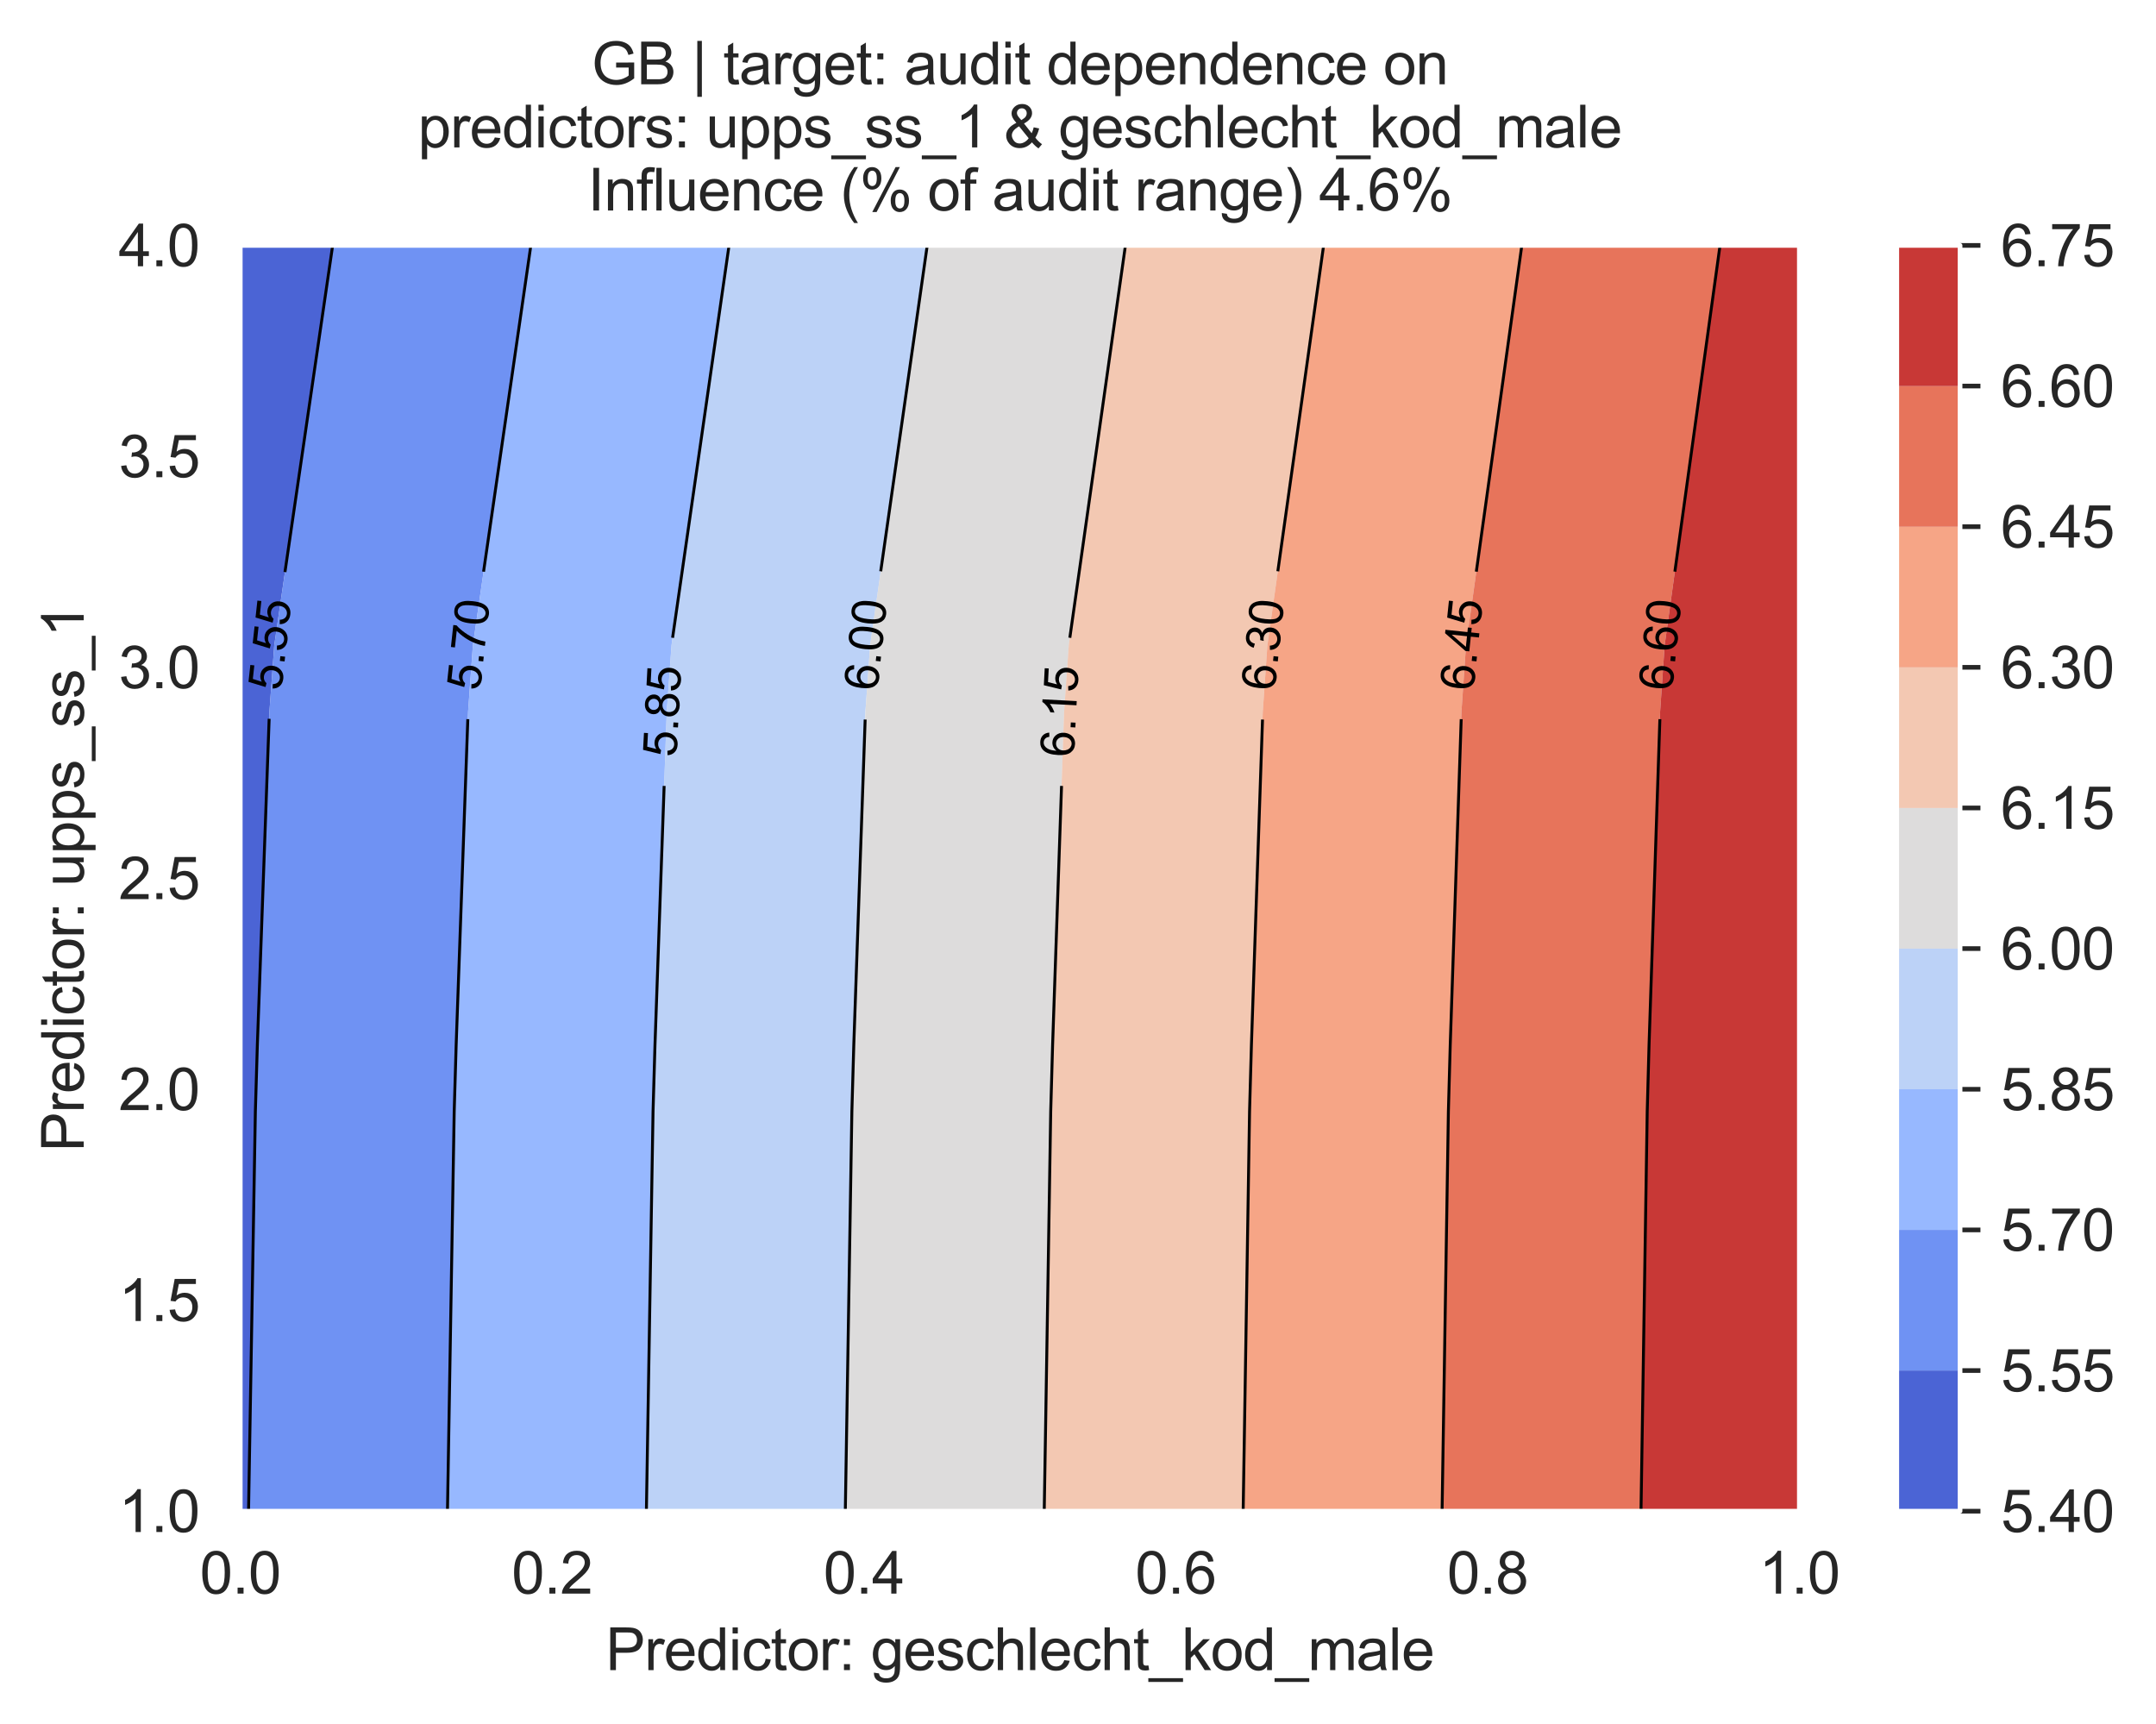 <?xml version="1.0" encoding="utf-8" standalone="no"?>
<!DOCTYPE svg PUBLIC "-//W3C//DTD SVG 1.1//EN"
  "http://www.w3.org/Graphics/SVG/1.1/DTD/svg11.dtd">
<svg xmlns:xlink="http://www.w3.org/1999/xlink" width="370.388pt" height="296.208pt" viewBox="0 0 370.388 296.208" xmlns="http://www.w3.org/2000/svg" version="1.1">
 <defs>
  <style type="text/css">*{stroke-linejoin: round; stroke-linecap: butt}</style>
 </defs>
 <g id="figure_1">
  <g id="patch_1">
   <path d="M 0 296.208 
L 370.388 296.208 
L 370.388 0 
L 0 0 
z
" style="fill: #ffffff"/>
  </g>
  <g id="axes_1">
   <g id="patch_2">
    <path d="M 41.275 259.6 
L 309.115 259.6 
L 309.115 42.16 
L 41.275 42.16 
z
" style="fill: #eaeaf2"/>
   </g>
   <g id="matplotlib.axis_1">
    <g id="xtick_1">
     <g id="line2d_1">
      <path d="M 41.275 259.6 
L 41.275 42.16 
" clip-path="url(#p96cd71c9ab)" style="fill: none; stroke: #ffffff; stroke-width: 0.8; stroke-linecap: round"/>
     </g>
     <g id="text_1">
      <!-- 0.0 -->
      <g style="fill: #262626" transform="translate(34.325 273.758)scale(0.1 -0.1)">
       <defs>
        <path id="ArialMT-30" d="M 266 2259 
Q 266 3072 433 3567 
Q 600 4063 929 4331 
Q 1259 4600 1759 4600 
Q 2128 4600 2406 4451 
Q 2684 4303 2865 4023 
Q 3047 3744 3150 3342 
Q 3253 2941 3253 2259 
Q 3253 1453 3087 958 
Q 2922 463 2592 192 
Q 2263 -78 1759 -78 
Q 1097 -78 719 397 
Q 266 969 266 2259 
z
M 844 2259 
Q 844 1131 1108 757 
Q 1372 384 1759 384 
Q 2147 384 2411 759 
Q 2675 1134 2675 2259 
Q 2675 3391 2411 3762 
Q 2147 4134 1753 4134 
Q 1366 4134 1134 3806 
Q 844 3388 844 2259 
z
" transform="scale(0.016)"/>
        <path id="ArialMT-2e" d="M 581 0 
L 581 641 
L 1222 641 
L 1222 0 
L 581 0 
z
" transform="scale(0.016)"/>
       </defs>
       <use xlink:href="#ArialMT-30"/>
       <use xlink:href="#ArialMT-2e" x="55.615"/>
       <use xlink:href="#ArialMT-30" x="83.398"/>
      </g>
     </g>
    </g>
    <g id="xtick_2">
     <g id="line2d_2">
      <path d="M 94.843 259.6 
L 94.843 42.16 
" clip-path="url(#p96cd71c9ab)" style="fill: none; stroke: #ffffff; stroke-width: 0.8; stroke-linecap: round"/>
     </g>
     <g id="text_2">
      <!-- 0.2 -->
      <g style="fill: #262626" transform="translate(87.893 273.758)scale(0.1 -0.1)">
       <defs>
        <path id="ArialMT-32" d="M 3222 541 
L 3222 0 
L 194 0 
Q 188 203 259 391 
Q 375 700 629 1000 
Q 884 1300 1366 1694 
Q 2113 2306 2375 2664 
Q 2638 3022 2638 3341 
Q 2638 3675 2398 3904 
Q 2159 4134 1775 4134 
Q 1369 4134 1125 3890 
Q 881 3647 878 3216 
L 300 3275 
Q 359 3922 746 4261 
Q 1134 4600 1788 4600 
Q 2447 4600 2831 4234 
Q 3216 3869 3216 3328 
Q 3216 3053 3103 2787 
Q 2991 2522 2730 2228 
Q 2469 1934 1863 1422 
Q 1356 997 1212 845 
Q 1069 694 975 541 
L 3222 541 
z
" transform="scale(0.016)"/>
       </defs>
       <use xlink:href="#ArialMT-30"/>
       <use xlink:href="#ArialMT-2e" x="55.615"/>
       <use xlink:href="#ArialMT-32" x="83.398"/>
      </g>
     </g>
    </g>
    <g id="xtick_3">
     <g id="line2d_3">
      <path d="M 148.411 259.6 
L 148.411 42.16 
" clip-path="url(#p96cd71c9ab)" style="fill: none; stroke: #ffffff; stroke-width: 0.8; stroke-linecap: round"/>
     </g>
     <g id="text_3">
      <!-- 0.4 -->
      <g style="fill: #262626" transform="translate(141.461 273.758)scale(0.1 -0.1)">
       <defs>
        <path id="ArialMT-34" d="M 2069 0 
L 2069 1097 
L 81 1097 
L 81 1613 
L 2172 4581 
L 2631 4581 
L 2631 1613 
L 3250 1613 
L 3250 1097 
L 2631 1097 
L 2631 0 
L 2069 0 
z
M 2069 1613 
L 2069 3678 
L 634 1613 
L 2069 1613 
z
" transform="scale(0.016)"/>
       </defs>
       <use xlink:href="#ArialMT-30"/>
       <use xlink:href="#ArialMT-2e" x="55.615"/>
       <use xlink:href="#ArialMT-34" x="83.398"/>
      </g>
     </g>
    </g>
    <g id="xtick_4">
     <g id="line2d_4">
      <path d="M 201.979 259.6 
L 201.979 42.16 
" clip-path="url(#p96cd71c9ab)" style="fill: none; stroke: #ffffff; stroke-width: 0.8; stroke-linecap: round"/>
     </g>
     <g id="text_4">
      <!-- 0.6 -->
      <g style="fill: #262626" transform="translate(195.029 273.758)scale(0.1 -0.1)">
       <defs>
        <path id="ArialMT-36" d="M 3184 3459 
L 2625 3416 
Q 2550 3747 2413 3897 
Q 2184 4138 1850 4138 
Q 1581 4138 1378 3988 
Q 1113 3794 959 3422 
Q 806 3050 800 2363 
Q 1003 2672 1297 2822 
Q 1591 2972 1913 2972 
Q 2475 2972 2870 2558 
Q 3266 2144 3266 1488 
Q 3266 1056 3080 686 
Q 2894 316 2569 119 
Q 2244 -78 1831 -78 
Q 1128 -78 684 439 
Q 241 956 241 2144 
Q 241 3472 731 4075 
Q 1159 4600 1884 4600 
Q 2425 4600 2770 4297 
Q 3116 3994 3184 3459 
z
M 888 1484 
Q 888 1194 1011 928 
Q 1134 663 1356 523 
Q 1578 384 1822 384 
Q 2178 384 2434 671 
Q 2691 959 2691 1453 
Q 2691 1928 2437 2201 
Q 2184 2475 1800 2475 
Q 1419 2475 1153 2201 
Q 888 1928 888 1484 
z
" transform="scale(0.016)"/>
       </defs>
       <use xlink:href="#ArialMT-30"/>
       <use xlink:href="#ArialMT-2e" x="55.615"/>
       <use xlink:href="#ArialMT-36" x="83.398"/>
      </g>
     </g>
    </g>
    <g id="xtick_5">
     <g id="line2d_5">
      <path d="M 255.547 259.6 
L 255.547 42.16 
" clip-path="url(#p96cd71c9ab)" style="fill: none; stroke: #ffffff; stroke-width: 0.8; stroke-linecap: round"/>
     </g>
     <g id="text_5">
      <!-- 0.8 -->
      <g style="fill: #262626" transform="translate(248.597 273.758)scale(0.1 -0.1)">
       <defs>
        <path id="ArialMT-38" d="M 1131 2484 
Q 781 2613 612 2850 
Q 444 3088 444 3419 
Q 444 3919 803 4259 
Q 1163 4600 1759 4600 
Q 2359 4600 2725 4251 
Q 3091 3903 3091 3403 
Q 3091 3084 2923 2848 
Q 2756 2613 2416 2484 
Q 2838 2347 3058 2040 
Q 3278 1734 3278 1309 
Q 3278 722 2862 322 
Q 2447 -78 1769 -78 
Q 1091 -78 675 323 
Q 259 725 259 1325 
Q 259 1772 486 2073 
Q 713 2375 1131 2484 
z
M 1019 3438 
Q 1019 3113 1228 2906 
Q 1438 2700 1772 2700 
Q 2097 2700 2305 2904 
Q 2513 3109 2513 3406 
Q 2513 3716 2298 3927 
Q 2084 4138 1766 4138 
Q 1444 4138 1231 3931 
Q 1019 3725 1019 3438 
z
M 838 1322 
Q 838 1081 952 856 
Q 1066 631 1291 507 
Q 1516 384 1775 384 
Q 2178 384 2440 643 
Q 2703 903 2703 1303 
Q 2703 1709 2433 1975 
Q 2163 2241 1756 2241 
Q 1359 2241 1098 1978 
Q 838 1716 838 1322 
z
" transform="scale(0.016)"/>
       </defs>
       <use xlink:href="#ArialMT-30"/>
       <use xlink:href="#ArialMT-2e" x="55.615"/>
       <use xlink:href="#ArialMT-38" x="83.398"/>
      </g>
     </g>
    </g>
    <g id="xtick_6">
     <g id="line2d_6">
      <path d="M 309.115 259.6 
L 309.115 42.16 
" clip-path="url(#p96cd71c9ab)" style="fill: none; stroke: #ffffff; stroke-width: 0.8; stroke-linecap: round"/>
     </g>
     <g id="text_6">
      <!-- 1.0 -->
      <g style="fill: #262626" transform="translate(302.165 273.758)scale(0.1 -0.1)">
       <defs>
        <path id="ArialMT-31" d="M 2384 0 
L 1822 0 
L 1822 3584 
Q 1619 3391 1289 3197 
Q 959 3003 697 2906 
L 697 3450 
Q 1169 3672 1522 3987 
Q 1875 4303 2022 4600 
L 2384 4600 
L 2384 0 
z
" transform="scale(0.016)"/>
       </defs>
       <use xlink:href="#ArialMT-31"/>
       <use xlink:href="#ArialMT-2e" x="55.615"/>
       <use xlink:href="#ArialMT-30" x="83.398"/>
      </g>
     </g>
    </g>
    <g id="text_7">
     <!-- Predictor: geschlecht_kod_male -->
     <g style="fill: #262626" transform="translate(104.05 286.903)scale(0.1 -0.1)">
      <defs>
       <path id="ArialMT-50" d="M 494 0 
L 494 4581 
L 2222 4581 
Q 2678 4581 2919 4538 
Q 3256 4481 3484 4323 
Q 3713 4166 3852 3881 
Q 3991 3597 3991 3256 
Q 3991 2672 3619 2267 
Q 3247 1863 2275 1863 
L 1100 1863 
L 1100 0 
L 494 0 
z
M 1100 2403 
L 2284 2403 
Q 2872 2403 3119 2622 
Q 3366 2841 3366 3238 
Q 3366 3525 3220 3729 
Q 3075 3934 2838 4000 
Q 2684 4041 2272 4041 
L 1100 4041 
L 1100 2403 
z
" transform="scale(0.016)"/>
       <path id="ArialMT-72" d="M 416 0 
L 416 3319 
L 922 3319 
L 922 2816 
Q 1116 3169 1280 3281 
Q 1444 3394 1641 3394 
Q 1925 3394 2219 3213 
L 2025 2691 
Q 1819 2813 1613 2813 
Q 1428 2813 1281 2702 
Q 1134 2591 1072 2394 
Q 978 2094 978 1738 
L 978 0 
L 416 0 
z
" transform="scale(0.016)"/>
       <path id="ArialMT-65" d="M 2694 1069 
L 3275 997 
Q 3138 488 2766 206 
Q 2394 -75 1816 -75 
Q 1088 -75 661 373 
Q 234 822 234 1631 
Q 234 2469 665 2931 
Q 1097 3394 1784 3394 
Q 2450 3394 2872 2941 
Q 3294 2488 3294 1666 
Q 3294 1616 3291 1516 
L 816 1516 
Q 847 969 1125 678 
Q 1403 388 1819 388 
Q 2128 388 2347 550 
Q 2566 713 2694 1069 
z
M 847 1978 
L 2700 1978 
Q 2663 2397 2488 2606 
Q 2219 2931 1791 2931 
Q 1403 2931 1139 2672 
Q 875 2413 847 1978 
z
" transform="scale(0.016)"/>
       <path id="ArialMT-64" d="M 2575 0 
L 2575 419 
Q 2259 -75 1647 -75 
Q 1250 -75 917 144 
Q 584 363 401 755 
Q 219 1147 219 1656 
Q 219 2153 384 2558 
Q 550 2963 881 3178 
Q 1213 3394 1622 3394 
Q 1922 3394 2156 3267 
Q 2391 3141 2538 2938 
L 2538 4581 
L 3097 4581 
L 3097 0 
L 2575 0 
z
M 797 1656 
Q 797 1019 1065 703 
Q 1334 388 1700 388 
Q 2069 388 2326 689 
Q 2584 991 2584 1609 
Q 2584 2291 2321 2609 
Q 2059 2928 1675 2928 
Q 1300 2928 1048 2622 
Q 797 2316 797 1656 
z
" transform="scale(0.016)"/>
       <path id="ArialMT-69" d="M 425 3934 
L 425 4581 
L 988 4581 
L 988 3934 
L 425 3934 
z
M 425 0 
L 425 3319 
L 988 3319 
L 988 0 
L 425 0 
z
" transform="scale(0.016)"/>
       <path id="ArialMT-63" d="M 2588 1216 
L 3141 1144 
Q 3050 572 2676 248 
Q 2303 -75 1759 -75 
Q 1078 -75 664 370 
Q 250 816 250 1647 
Q 250 2184 428 2587 
Q 606 2991 970 3192 
Q 1334 3394 1763 3394 
Q 2303 3394 2647 3120 
Q 2991 2847 3088 2344 
L 2541 2259 
Q 2463 2594 2264 2762 
Q 2066 2931 1784 2931 
Q 1359 2931 1093 2626 
Q 828 2322 828 1663 
Q 828 994 1084 691 
Q 1341 388 1753 388 
Q 2084 388 2306 591 
Q 2528 794 2588 1216 
z
" transform="scale(0.016)"/>
       <path id="ArialMT-74" d="M 1650 503 
L 1731 6 
Q 1494 -44 1306 -44 
Q 1000 -44 831 53 
Q 663 150 594 308 
Q 525 466 525 972 
L 525 2881 
L 113 2881 
L 113 3319 
L 525 3319 
L 525 4141 
L 1084 4478 
L 1084 3319 
L 1650 3319 
L 1650 2881 
L 1084 2881 
L 1084 941 
Q 1084 700 1114 631 
Q 1144 563 1211 522 
Q 1278 481 1403 481 
Q 1497 481 1650 503 
z
" transform="scale(0.016)"/>
       <path id="ArialMT-6f" d="M 213 1659 
Q 213 2581 725 3025 
Q 1153 3394 1769 3394 
Q 2453 3394 2887 2945 
Q 3322 2497 3322 1706 
Q 3322 1066 3130 698 
Q 2938 331 2570 128 
Q 2203 -75 1769 -75 
Q 1072 -75 642 372 
Q 213 819 213 1659 
z
M 791 1659 
Q 791 1022 1069 705 
Q 1347 388 1769 388 
Q 2188 388 2466 706 
Q 2744 1025 2744 1678 
Q 2744 2294 2464 2611 
Q 2184 2928 1769 2928 
Q 1347 2928 1069 2612 
Q 791 2297 791 1659 
z
" transform="scale(0.016)"/>
       <path id="ArialMT-3a" d="M 578 2678 
L 578 3319 
L 1219 3319 
L 1219 2678 
L 578 2678 
z
M 578 0 
L 578 641 
L 1219 641 
L 1219 0 
L 578 0 
z
" transform="scale(0.016)"/>
       <path id="ArialMT-20" transform="scale(0.016)"/>
       <path id="ArialMT-67" d="M 319 -275 
L 866 -356 
Q 900 -609 1056 -725 
Q 1266 -881 1628 -881 
Q 2019 -881 2231 -725 
Q 2444 -569 2519 -288 
Q 2563 -116 2559 434 
Q 2191 0 1641 0 
Q 956 0 581 494 
Q 206 988 206 1678 
Q 206 2153 378 2554 
Q 550 2956 876 3175 
Q 1203 3394 1644 3394 
Q 2231 3394 2613 2919 
L 2613 3319 
L 3131 3319 
L 3131 450 
Q 3131 -325 2973 -648 
Q 2816 -972 2473 -1159 
Q 2131 -1347 1631 -1347 
Q 1038 -1347 672 -1080 
Q 306 -813 319 -275 
z
M 784 1719 
Q 784 1066 1043 766 
Q 1303 466 1694 466 
Q 2081 466 2343 764 
Q 2606 1063 2606 1700 
Q 2606 2309 2336 2618 
Q 2066 2928 1684 2928 
Q 1309 2928 1046 2623 
Q 784 2319 784 1719 
z
" transform="scale(0.016)"/>
       <path id="ArialMT-73" d="M 197 991 
L 753 1078 
Q 800 744 1014 566 
Q 1228 388 1613 388 
Q 2000 388 2187 545 
Q 2375 703 2375 916 
Q 2375 1106 2209 1216 
Q 2094 1291 1634 1406 
Q 1016 1563 777 1677 
Q 538 1791 414 1992 
Q 291 2194 291 2438 
Q 291 2659 392 2848 
Q 494 3038 669 3163 
Q 800 3259 1026 3326 
Q 1253 3394 1513 3394 
Q 1903 3394 2198 3281 
Q 2494 3169 2634 2976 
Q 2775 2784 2828 2463 
L 2278 2388 
Q 2241 2644 2061 2787 
Q 1881 2931 1553 2931 
Q 1166 2931 1000 2803 
Q 834 2675 834 2503 
Q 834 2394 903 2306 
Q 972 2216 1119 2156 
Q 1203 2125 1616 2013 
Q 2213 1853 2448 1751 
Q 2684 1650 2818 1456 
Q 2953 1263 2953 975 
Q 2953 694 2789 445 
Q 2625 197 2315 61 
Q 2006 -75 1616 -75 
Q 969 -75 630 194 
Q 291 463 197 991 
z
" transform="scale(0.016)"/>
       <path id="ArialMT-68" d="M 422 0 
L 422 4581 
L 984 4581 
L 984 2938 
Q 1378 3394 1978 3394 
Q 2347 3394 2619 3248 
Q 2891 3103 3008 2847 
Q 3125 2591 3125 2103 
L 3125 0 
L 2563 0 
L 2563 2103 
Q 2563 2525 2380 2717 
Q 2197 2909 1863 2909 
Q 1613 2909 1392 2779 
Q 1172 2650 1078 2428 
Q 984 2206 984 1816 
L 984 0 
L 422 0 
z
" transform="scale(0.016)"/>
       <path id="ArialMT-6c" d="M 409 0 
L 409 4581 
L 972 4581 
L 972 0 
L 409 0 
z
" transform="scale(0.016)"/>
       <path id="ArialMT-5f" d="M -97 -1272 
L -97 -866 
L 3631 -866 
L 3631 -1272 
L -97 -1272 
z
" transform="scale(0.016)"/>
       <path id="ArialMT-6b" d="M 425 0 
L 425 4581 
L 988 4581 
L 988 1969 
L 2319 3319 
L 3047 3319 
L 1778 2088 
L 3175 0 
L 2481 0 
L 1384 1697 
L 988 1316 
L 988 0 
L 425 0 
z
" transform="scale(0.016)"/>
       <path id="ArialMT-6d" d="M 422 0 
L 422 3319 
L 925 3319 
L 925 2853 
Q 1081 3097 1340 3245 
Q 1600 3394 1931 3394 
Q 2300 3394 2536 3241 
Q 2772 3088 2869 2813 
Q 3263 3394 3894 3394 
Q 4388 3394 4653 3120 
Q 4919 2847 4919 2278 
L 4919 0 
L 4359 0 
L 4359 2091 
Q 4359 2428 4304 2576 
Q 4250 2725 4106 2815 
Q 3963 2906 3769 2906 
Q 3419 2906 3187 2673 
Q 2956 2441 2956 1928 
L 2956 0 
L 2394 0 
L 2394 2156 
Q 2394 2531 2256 2718 
Q 2119 2906 1806 2906 
Q 1569 2906 1367 2781 
Q 1166 2656 1075 2415 
Q 984 2175 984 1722 
L 984 0 
L 422 0 
z
" transform="scale(0.016)"/>
       <path id="ArialMT-61" d="M 2588 409 
Q 2275 144 1986 34 
Q 1697 -75 1366 -75 
Q 819 -75 525 192 
Q 231 459 231 875 
Q 231 1119 342 1320 
Q 453 1522 633 1644 
Q 813 1766 1038 1828 
Q 1203 1872 1538 1913 
Q 2219 1994 2541 2106 
Q 2544 2222 2544 2253 
Q 2544 2597 2384 2738 
Q 2169 2928 1744 2928 
Q 1347 2928 1158 2789 
Q 969 2650 878 2297 
L 328 2372 
Q 403 2725 575 2942 
Q 747 3159 1072 3276 
Q 1397 3394 1825 3394 
Q 2250 3394 2515 3294 
Q 2781 3194 2906 3042 
Q 3031 2891 3081 2659 
Q 3109 2516 3109 2141 
L 3109 1391 
Q 3109 606 3145 398 
Q 3181 191 3288 0 
L 2700 0 
Q 2613 175 2588 409 
z
M 2541 1666 
Q 2234 1541 1622 1453 
Q 1275 1403 1131 1340 
Q 988 1278 909 1158 
Q 831 1038 831 891 
Q 831 666 1001 516 
Q 1172 366 1500 366 
Q 1825 366 2078 508 
Q 2331 650 2450 897 
Q 2541 1088 2541 1459 
L 2541 1666 
z
" transform="scale(0.016)"/>
      </defs>
      <use xlink:href="#ArialMT-50"/>
      <use xlink:href="#ArialMT-72" x="66.699"/>
      <use xlink:href="#ArialMT-65" x="100"/>
      <use xlink:href="#ArialMT-64" x="155.615"/>
      <use xlink:href="#ArialMT-69" x="211.23"/>
      <use xlink:href="#ArialMT-63" x="233.447"/>
      <use xlink:href="#ArialMT-74" x="283.447"/>
      <use xlink:href="#ArialMT-6f" x="311.23"/>
      <use xlink:href="#ArialMT-72" x="366.846"/>
      <use xlink:href="#ArialMT-3a" x="400.146"/>
      <use xlink:href="#ArialMT-20" x="427.93"/>
      <use xlink:href="#ArialMT-67" x="455.713"/>
      <use xlink:href="#ArialMT-65" x="511.328"/>
      <use xlink:href="#ArialMT-73" x="566.943"/>
      <use xlink:href="#ArialMT-63" x="616.943"/>
      <use xlink:href="#ArialMT-68" x="666.943"/>
      <use xlink:href="#ArialMT-6c" x="722.559"/>
      <use xlink:href="#ArialMT-65" x="744.775"/>
      <use xlink:href="#ArialMT-63" x="800.391"/>
      <use xlink:href="#ArialMT-68" x="850.391"/>
      <use xlink:href="#ArialMT-74" x="906.006"/>
      <use xlink:href="#ArialMT-5f" x="933.789"/>
      <use xlink:href="#ArialMT-6b" x="989.404"/>
      <use xlink:href="#ArialMT-6f" x="1039.404"/>
      <use xlink:href="#ArialMT-64" x="1095.02"/>
      <use xlink:href="#ArialMT-5f" x="1150.635"/>
      <use xlink:href="#ArialMT-6d" x="1206.25"/>
      <use xlink:href="#ArialMT-61" x="1289.551"/>
      <use xlink:href="#ArialMT-6c" x="1345.166"/>
      <use xlink:href="#ArialMT-65" x="1367.383"/>
     </g>
    </g>
   </g>
   <g id="matplotlib.axis_2">
    <g id="ytick_1">
     <g id="line2d_7">
      <path d="M 41.275 259.6 
L 309.115 259.6 
" clip-path="url(#p96cd71c9ab)" style="fill: none; stroke: #ffffff; stroke-width: 0.8; stroke-linecap: round"/>
     </g>
     <g id="text_8">
      <!-- 1.0 -->
      <g style="fill: #262626" transform="translate(20.375 263.179)scale(0.1 -0.1)">
       <use xlink:href="#ArialMT-31"/>
       <use xlink:href="#ArialMT-2e" x="55.615"/>
       <use xlink:href="#ArialMT-30" x="83.398"/>
      </g>
     </g>
    </g>
    <g id="ytick_2">
     <g id="line2d_8">
      <path d="M 41.275 223.36 
L 309.115 223.36 
" clip-path="url(#p96cd71c9ab)" style="fill: none; stroke: #ffffff; stroke-width: 0.8; stroke-linecap: round"/>
     </g>
     <g id="text_9">
      <!-- 1.5 -->
      <g style="fill: #262626" transform="translate(20.375 226.939)scale(0.1 -0.1)">
       <defs>
        <path id="ArialMT-35" d="M 266 1200 
L 856 1250 
Q 922 819 1161 601 
Q 1400 384 1738 384 
Q 2144 384 2425 690 
Q 2706 997 2706 1503 
Q 2706 1984 2436 2262 
Q 2166 2541 1728 2541 
Q 1456 2541 1237 2417 
Q 1019 2294 894 2097 
L 366 2166 
L 809 4519 
L 3088 4519 
L 3088 3981 
L 1259 3981 
L 1013 2750 
Q 1425 3038 1878 3038 
Q 2478 3038 2890 2622 
Q 3303 2206 3303 1553 
Q 3303 931 2941 478 
Q 2500 -78 1738 -78 
Q 1113 -78 717 272 
Q 322 622 266 1200 
z
" transform="scale(0.016)"/>
       </defs>
       <use xlink:href="#ArialMT-31"/>
       <use xlink:href="#ArialMT-2e" x="55.615"/>
       <use xlink:href="#ArialMT-35" x="83.398"/>
      </g>
     </g>
    </g>
    <g id="ytick_3">
     <g id="line2d_9">
      <path d="M 41.275 187.12 
L 309.115 187.12 
" clip-path="url(#p96cd71c9ab)" style="fill: none; stroke: #ffffff; stroke-width: 0.8; stroke-linecap: round"/>
     </g>
     <g id="text_10">
      <!-- 2.0 -->
      <g style="fill: #262626" transform="translate(20.375 190.699)scale(0.1 -0.1)">
       <use xlink:href="#ArialMT-32"/>
       <use xlink:href="#ArialMT-2e" x="55.615"/>
       <use xlink:href="#ArialMT-30" x="83.398"/>
      </g>
     </g>
    </g>
    <g id="ytick_4">
     <g id="line2d_10">
      <path d="M 41.275 150.88 
L 309.115 150.88 
" clip-path="url(#p96cd71c9ab)" style="fill: none; stroke: #ffffff; stroke-width: 0.8; stroke-linecap: round"/>
     </g>
     <g id="text_11">
      <!-- 2.5 -->
      <g style="fill: #262626" transform="translate(20.375 154.459)scale(0.1 -0.1)">
       <use xlink:href="#ArialMT-32"/>
       <use xlink:href="#ArialMT-2e" x="55.615"/>
       <use xlink:href="#ArialMT-35" x="83.398"/>
      </g>
     </g>
    </g>
    <g id="ytick_5">
     <g id="line2d_11">
      <path d="M 41.275 114.64 
L 309.115 114.64 
" clip-path="url(#p96cd71c9ab)" style="fill: none; stroke: #ffffff; stroke-width: 0.8; stroke-linecap: round"/>
     </g>
     <g id="text_12">
      <!-- 3.0 -->
      <g style="fill: #262626" transform="translate(20.375 118.219)scale(0.1 -0.1)">
       <defs>
        <path id="ArialMT-33" d="M 269 1209 
L 831 1284 
Q 928 806 1161 595 
Q 1394 384 1728 384 
Q 2125 384 2398 659 
Q 2672 934 2672 1341 
Q 2672 1728 2419 1979 
Q 2166 2231 1775 2231 
Q 1616 2231 1378 2169 
L 1441 2663 
Q 1497 2656 1531 2656 
Q 1891 2656 2178 2843 
Q 2466 3031 2466 3422 
Q 2466 3731 2256 3934 
Q 2047 4138 1716 4138 
Q 1388 4138 1169 3931 
Q 950 3725 888 3313 
L 325 3413 
Q 428 3978 793 4289 
Q 1159 4600 1703 4600 
Q 2078 4600 2393 4439 
Q 2709 4278 2876 4000 
Q 3044 3722 3044 3409 
Q 3044 3113 2884 2869 
Q 2725 2625 2413 2481 
Q 2819 2388 3044 2092 
Q 3269 1797 3269 1353 
Q 3269 753 2831 336 
Q 2394 -81 1725 -81 
Q 1122 -81 723 278 
Q 325 638 269 1209 
z
" transform="scale(0.016)"/>
       </defs>
       <use xlink:href="#ArialMT-33"/>
       <use xlink:href="#ArialMT-2e" x="55.615"/>
       <use xlink:href="#ArialMT-30" x="83.398"/>
      </g>
     </g>
    </g>
    <g id="ytick_6">
     <g id="line2d_12">
      <path d="M 41.275 78.4 
L 309.115 78.4 
" clip-path="url(#p96cd71c9ab)" style="fill: none; stroke: #ffffff; stroke-width: 0.8; stroke-linecap: round"/>
     </g>
     <g id="text_13">
      <!-- 3.5 -->
      <g style="fill: #262626" transform="translate(20.375 81.979)scale(0.1 -0.1)">
       <use xlink:href="#ArialMT-33"/>
       <use xlink:href="#ArialMT-2e" x="55.615"/>
       <use xlink:href="#ArialMT-35" x="83.398"/>
      </g>
     </g>
    </g>
    <g id="ytick_7">
     <g id="line2d_13">
      <path d="M 41.275 42.16 
L 309.115 42.16 
" clip-path="url(#p96cd71c9ab)" style="fill: none; stroke: #ffffff; stroke-width: 0.8; stroke-linecap: round"/>
     </g>
     <g id="text_14">
      <!-- 4.0 -->
      <g style="fill: #262626" transform="translate(20.375 45.739)scale(0.1 -0.1)">
       <use xlink:href="#ArialMT-34"/>
       <use xlink:href="#ArialMT-2e" x="55.615"/>
       <use xlink:href="#ArialMT-30" x="83.398"/>
      </g>
     </g>
    </g>
    <g id="text_15">
     <!-- Predictor: upps_ss_1 -->
     <g style="fill: #262626" transform="translate(14.387 197.847)rotate(-90)scale(0.1 -0.1)">
      <defs>
       <path id="ArialMT-75" d="M 2597 0 
L 2597 488 
Q 2209 -75 1544 -75 
Q 1250 -75 995 37 
Q 741 150 617 320 
Q 494 491 444 738 
Q 409 903 409 1263 
L 409 3319 
L 972 3319 
L 972 1478 
Q 972 1038 1006 884 
Q 1059 663 1231 536 
Q 1403 409 1656 409 
Q 1909 409 2131 539 
Q 2353 669 2445 892 
Q 2538 1116 2538 1541 
L 2538 3319 
L 3100 3319 
L 3100 0 
L 2597 0 
z
" transform="scale(0.016)"/>
       <path id="ArialMT-70" d="M 422 -1272 
L 422 3319 
L 934 3319 
L 934 2888 
Q 1116 3141 1344 3267 
Q 1572 3394 1897 3394 
Q 2322 3394 2647 3175 
Q 2972 2956 3137 2557 
Q 3303 2159 3303 1684 
Q 3303 1175 3120 767 
Q 2938 359 2589 142 
Q 2241 -75 1856 -75 
Q 1575 -75 1351 44 
Q 1128 163 984 344 
L 984 -1272 
L 422 -1272 
z
M 931 1641 
Q 931 1000 1190 694 
Q 1450 388 1819 388 
Q 2194 388 2461 705 
Q 2728 1022 2728 1688 
Q 2728 2322 2467 2637 
Q 2206 2953 1844 2953 
Q 1484 2953 1207 2617 
Q 931 2281 931 1641 
z
" transform="scale(0.016)"/>
      </defs>
      <use xlink:href="#ArialMT-50"/>
      <use xlink:href="#ArialMT-72" x="66.699"/>
      <use xlink:href="#ArialMT-65" x="100"/>
      <use xlink:href="#ArialMT-64" x="155.615"/>
      <use xlink:href="#ArialMT-69" x="211.23"/>
      <use xlink:href="#ArialMT-63" x="233.447"/>
      <use xlink:href="#ArialMT-74" x="283.447"/>
      <use xlink:href="#ArialMT-6f" x="311.23"/>
      <use xlink:href="#ArialMT-72" x="366.846"/>
      <use xlink:href="#ArialMT-3a" x="400.146"/>
      <use xlink:href="#ArialMT-20" x="427.93"/>
      <use xlink:href="#ArialMT-75" x="455.713"/>
      <use xlink:href="#ArialMT-70" x="511.328"/>
      <use xlink:href="#ArialMT-70" x="566.943"/>
      <use xlink:href="#ArialMT-73" x="622.559"/>
      <use xlink:href="#ArialMT-5f" x="672.559"/>
      <use xlink:href="#ArialMT-73" x="728.174"/>
      <use xlink:href="#ArialMT-73" x="778.174"/>
      <use xlink:href="#ArialMT-5f" x="828.174"/>
      <use xlink:href="#ArialMT-31" x="883.789"/>
     </g>
    </g>
   </g>
   <g id="PathCollection_1">
    <path d="M 42.894 248.156 
L 43.09 236.712 
L 43.285 225.268 
L 43.48 213.823 
L 43.675 202.379 
L 43.871 190.935 
L 44.212 179.491 
L 44.627 168.047 
L 45.041 156.602 
L 45.455 145.158 
L 45.869 133.714 
L 46.283 122.27 
L 47.118 110.826 
L 48.793 99.381 
L 50.466 87.937 
L 52.139 76.493 
L 53.81 65.049 
L 55.372 54.346 
L 55.48 53.605 
L 57.149 42.16 
L 55.372 42.16 
L 41.275 42.16 
L 41.275 53.605 
L 41.275 65.049 
L 41.275 76.493 
L 41.275 87.937 
L 41.275 99.381 
L 41.275 110.826 
L 41.275 122.27 
L 41.275 133.714 
L 41.275 145.158 
L 41.275 156.602 
L 41.275 168.047 
L 41.275 179.491 
L 41.275 190.935 
L 41.275 202.379 
L 41.275 213.823 
L 41.275 225.268 
L 41.275 236.712 
L 41.275 248.156 
L 41.275 259.6 
L 42.699 259.6 
z
" clip-path="url(#p96cd71c9ab)" style="fill: #4b64d5"/>
   </g>
   <g id="PathCollection_2">
    <path d="M 55.372 259.6 
L 69.469 259.6 
L 76.873 259.6 
L 77.066 248.156 
L 77.258 236.712 
L 77.451 225.268 
L 77.644 213.823 
L 77.837 202.379 
L 78.03 190.935 
L 78.367 179.491 
L 78.777 168.047 
L 79.186 156.602 
L 79.596 145.158 
L 80.005 133.714 
L 80.414 122.27 
L 81.241 110.826 
L 82.904 99.381 
L 83.566 94.823 
L 84.565 87.937 
L 86.225 76.493 
L 87.883 65.049 
L 89.541 53.605 
L 91.197 42.16 
L 83.566 42.16 
L 69.469 42.16 
L 57.149 42.16 
L 55.48 53.605 
L 55.372 54.346 
L 53.81 65.049 
L 52.139 76.493 
L 50.466 87.937 
L 48.793 99.381 
L 47.118 110.826 
L 46.283 122.27 
L 45.869 133.714 
L 45.455 145.158 
L 45.041 156.602 
L 44.627 168.047 
L 44.212 179.491 
L 43.871 190.935 
L 43.675 202.379 
L 43.48 213.823 
L 43.285 225.268 
L 43.09 236.712 
L 42.894 248.156 
L 42.699 259.6 
z
" clip-path="url(#p96cd71c9ab)" style="fill: #6f92f3"/>
   </g>
   <g id="PathCollection_3">
    <path d="M 83.566 259.6 
L 97.662 259.6 
L 111.046 259.6 
L 111.237 248.156 
L 111.427 236.712 
L 111.617 225.268 
L 111.759 216.748 
L 111.808 213.823 
L 111.998 202.379 
L 112.189 190.935 
L 112.522 179.491 
L 112.927 168.047 
L 113.332 156.602 
L 113.736 145.158 
L 114.141 133.714 
L 114.545 122.27 
L 115.365 110.826 
L 117.015 99.381 
L 118.663 87.937 
L 120.311 76.493 
L 121.957 65.049 
L 123.602 53.605 
L 125.246 42.16 
L 111.759 42.16 
L 97.662 42.16 
L 91.197 42.16 
L 89.541 53.605 
L 87.883 65.049 
L 86.225 76.493 
L 84.565 87.937 
L 83.566 94.823 
L 82.904 99.381 
L 81.241 110.826 
L 80.414 122.27 
L 80.005 133.714 
L 79.596 145.158 
L 79.186 156.602 
L 78.777 168.047 
L 78.367 179.491 
L 78.03 190.935 
L 77.837 202.379 
L 77.644 213.823 
L 77.451 225.268 
L 77.258 236.712 
L 77.066 248.156 
L 76.873 259.6 
z
" clip-path="url(#p96cd71c9ab)" style="fill: #97b8ff"/>
   </g>
   <g id="PathCollection_4">
    <path d="M 111.759 259.6 
L 125.856 259.6 
L 139.953 259.6 
L 145.22 259.6 
L 145.408 248.156 
L 145.596 236.712 
L 145.784 225.268 
L 145.972 213.823 
L 146.16 202.379 
L 146.347 190.935 
L 146.677 179.491 
L 147.077 168.047 
L 147.477 156.602 
L 147.877 145.158 
L 148.276 133.714 
L 148.676 122.27 
L 149.488 110.826 
L 151.126 99.381 
L 152.762 87.937 
L 154.05 78.922 
L 154.397 76.493 
L 156.03 65.049 
L 157.663 53.605 
L 159.294 42.16 
L 154.05 42.16 
L 139.953 42.16 
L 125.856 42.16 
L 125.246 42.16 
L 123.602 53.605 
L 121.957 65.049 
L 120.311 76.493 
L 118.663 87.937 
L 117.015 99.381 
L 115.365 110.826 
L 114.545 122.27 
L 114.141 133.714 
L 113.736 145.158 
L 113.332 156.602 
L 112.927 168.047 
L 112.522 179.491 
L 112.189 190.935 
L 111.998 202.379 
L 111.808 213.823 
L 111.759 216.748 
L 111.617 225.268 
L 111.427 236.712 
L 111.237 248.156 
L 111.046 259.6 
z
" clip-path="url(#p96cd71c9ab)" style="fill: #bcd2f7"/>
   </g>
   <g id="PathCollection_5">
    <path d="M 154.05 259.6 
L 168.147 259.6 
L 179.393 259.6 
L 179.579 248.156 
L 179.764 236.712 
L 179.95 225.268 
L 180.135 213.823 
L 180.321 202.379 
L 180.506 190.935 
L 180.832 179.491 
L 181.227 168.047 
L 181.622 156.602 
L 182.017 145.158 
L 182.243 138.6 
L 182.412 133.714 
L 182.807 122.27 
L 183.612 110.826 
L 185.237 99.381 
L 186.86 87.937 
L 188.483 76.493 
L 190.104 65.049 
L 191.724 53.605 
L 193.343 42.16 
L 182.243 42.16 
L 168.147 42.16 
L 159.294 42.16 
L 157.663 53.605 
L 156.03 65.049 
L 154.397 76.493 
L 154.05 78.922 
L 152.762 87.937 
L 151.126 99.381 
L 149.488 110.826 
L 148.676 122.27 
L 148.276 133.714 
L 147.877 145.158 
L 147.477 156.602 
L 147.077 168.047 
L 146.677 179.491 
L 146.347 190.935 
L 146.16 202.379 
L 145.972 213.823 
L 145.784 225.268 
L 145.596 236.712 
L 145.408 248.156 
L 145.22 259.6 
z
" clip-path="url(#p96cd71c9ab)" style="fill: #dddcdc"/>
   </g>
   <g id="PathCollection_6">
    <path d="M 182.243 259.6 
L 196.34 259.6 
L 210.437 259.6 
L 213.567 259.6 
L 213.75 248.156 
L 213.933 236.712 
L 214.116 225.268 
L 214.299 213.823 
L 214.482 202.379 
L 214.665 190.935 
L 214.987 179.491 
L 215.377 168.047 
L 215.767 156.602 
L 216.158 145.158 
L 216.548 133.714 
L 216.938 122.27 
L 217.735 110.826 
L 219.348 99.381 
L 220.959 87.937 
L 222.569 76.493 
L 224.177 65.049 
L 224.534 62.51 
L 225.785 53.605 
L 227.391 42.16 
L 224.534 42.16 
L 210.437 42.16 
L 196.34 42.16 
L 193.343 42.16 
L 191.724 53.605 
L 190.104 65.049 
L 188.483 76.493 
L 186.86 87.937 
L 185.237 99.381 
L 183.612 110.826 
L 182.807 122.27 
L 182.412 133.714 
L 182.243 138.6 
L 182.017 145.158 
L 181.622 156.602 
L 181.227 168.047 
L 180.832 179.491 
L 180.506 190.935 
L 180.321 202.379 
L 180.135 213.823 
L 179.95 225.268 
L 179.764 236.712 
L 179.579 248.156 
L 179.393 259.6 
z
" clip-path="url(#p96cd71c9ab)" style="fill: #f3c8b2"/>
   </g>
   <g id="PathCollection_7">
    <path d="M 224.534 259.6 
L 238.631 259.6 
L 247.74 259.6 
L 247.921 248.156 
L 248.102 236.712 
L 248.282 225.268 
L 248.463 213.823 
L 248.644 202.379 
L 248.824 190.935 
L 249.142 179.491 
L 249.527 168.047 
L 249.913 156.602 
L 250.298 145.158 
L 250.683 133.714 
L 251.069 122.27 
L 251.859 110.826 
L 252.728 104.611 
L 253.459 99.381 
L 255.057 87.937 
L 256.654 76.493 
L 258.251 65.049 
L 259.846 53.605 
L 261.44 42.16 
L 252.728 42.16 
L 238.631 42.16 
L 227.391 42.16 
L 225.785 53.605 
L 224.534 62.51 
L 224.177 65.049 
L 222.569 76.493 
L 220.959 87.937 
L 219.348 99.381 
L 217.735 110.826 
L 216.938 122.27 
L 216.548 133.714 
L 216.158 145.158 
L 215.767 156.602 
L 215.377 168.047 
L 214.987 179.491 
L 214.665 190.935 
L 214.482 202.379 
L 214.299 213.823 
L 214.116 225.268 
L 213.933 236.712 
L 213.75 248.156 
L 213.567 259.6 
z
" clip-path="url(#p96cd71c9ab)" style="fill: #f6a586"/>
   </g>
   <g id="PathCollection_8">
    <path d="M 252.728 259.6 
L 266.824 259.6 
L 280.921 259.6 
L 281.914 259.6 
L 282.092 248.156 
L 282.27 236.712 
L 282.449 225.268 
L 282.627 213.823 
L 282.805 202.379 
L 282.983 190.935 
L 283.297 179.491 
L 283.677 168.047 
L 284.058 156.602 
L 284.439 145.158 
L 284.819 133.714 
L 285.199 122.27 
L 285.982 110.826 
L 287.569 99.381 
L 289.156 87.937 
L 290.74 76.493 
L 292.324 65.049 
L 293.907 53.605 
L 295.018 45.562 
L 295.488 42.16 
L 295.018 42.16 
L 280.921 42.16 
L 266.824 42.16 
L 261.44 42.16 
L 259.846 53.605 
L 258.251 65.049 
L 256.654 76.493 
L 255.057 87.937 
L 253.459 99.381 
L 252.728 104.611 
L 251.859 110.826 
L 251.069 122.27 
L 250.683 133.714 
L 250.298 145.158 
L 249.913 156.602 
L 249.527 168.047 
L 249.142 179.491 
L 248.824 190.935 
L 248.644 202.379 
L 248.463 213.823 
L 248.282 225.268 
L 248.102 236.712 
L 247.921 248.156 
L 247.74 259.6 
z
" clip-path="url(#p96cd71c9ab)" style="fill: #e7745b"/>
   </g>
   <g id="PathCollection_9">
    <path d="M 295.018 259.6 
L 309.115 259.6 
L 309.115 248.156 
L 309.115 236.712 
L 309.115 225.268 
L 309.115 213.823 
L 309.115 202.379 
L 309.115 190.935 
L 309.115 179.491 
L 309.115 168.047 
L 309.115 156.602 
L 309.115 145.158 
L 309.115 133.714 
L 309.115 122.27 
L 309.115 110.826 
L 309.115 99.381 
L 309.115 87.937 
L 309.115 76.493 
L 309.115 65.049 
L 309.115 53.605 
L 309.115 42.16 
L 295.488 42.16 
L 295.018 45.562 
L 293.907 53.605 
L 292.324 65.049 
L 290.74 76.493 
L 289.156 87.937 
L 287.569 99.381 
L 285.982 110.826 
L 285.199 122.27 
L 284.819 133.714 
L 284.439 145.158 
L 284.058 156.602 
L 283.677 168.047 
L 283.297 179.491 
L 282.983 190.935 
L 282.805 202.379 
L 282.627 213.823 
L 282.449 225.268 
L 282.27 236.712 
L 282.092 248.156 
L 281.914 259.6 
z
" clip-path="url(#p96cd71c9ab)" style="fill: #c83836"/>
   </g>
   <g id="PathCollection_10"/>
   <g id="PathCollection_11">
    <path d="M 57.149 42.16 
L 55.48 53.605 
L 55.372 54.346 
L 53.81 65.049 
L 52.139 76.493 
L 50.466 87.937 
L 48.955 98.272 
" clip-path="url(#p96cd71c9ab)" style="fill: none; stroke: #000000; stroke-width: 0.5"/>
    <path d="M 46.239 123.482 
L 45.869 133.714 
L 45.455 145.158 
L 45.041 156.602 
L 44.627 168.047 
L 44.212 179.491 
L 43.871 190.935 
L 43.675 202.379 
L 43.48 213.823 
L 43.285 225.268 
L 43.09 236.712 
L 42.894 248.156 
L 42.699 259.6 
" clip-path="url(#p96cd71c9ab)" style="fill: none; stroke: #000000; stroke-width: 0.5"/>
   </g>
   <g id="PathCollection_12">
    <path d="M 91.197 42.16 
L 89.541 53.605 
L 87.883 65.049 
L 86.225 76.493 
L 84.565 87.937 
L 83.566 94.823 
L 83.074 98.208 
" clip-path="url(#p96cd71c9ab)" style="fill: none; stroke: #000000; stroke-width: 0.5"/>
    <path d="M 80.369 123.545 
L 80.005 133.714 
L 79.596 145.158 
L 79.186 156.602 
L 78.777 168.047 
L 78.367 179.491 
L 78.03 190.935 
L 77.837 202.379 
L 77.644 213.823 
L 77.451 225.268 
L 77.258 236.712 
L 77.066 248.156 
L 76.873 259.6 
" clip-path="url(#p96cd71c9ab)" style="fill: none; stroke: #000000; stroke-width: 0.5"/>
   </g>
   <g id="PathCollection_13">
    <path d="M 125.246 42.16 
L 123.602 53.605 
L 121.957 65.049 
L 120.311 76.493 
L 118.663 87.937 
L 117.015 99.381 
L 115.547 109.562 
" clip-path="url(#p96cd71c9ab)" style="fill: none; stroke: #000000; stroke-width: 0.5"/>
    <path d="M 114.095 135.012 
L 113.736 145.158 
L 113.332 156.602 
L 112.927 168.047 
L 112.522 179.491 
L 112.189 190.935 
L 111.998 202.379 
L 111.808 213.823 
L 111.759 216.748 
L 111.617 225.268 
L 111.427 236.712 
L 111.237 248.156 
L 111.046 259.6 
" clip-path="url(#p96cd71c9ab)" style="fill: none; stroke: #000000; stroke-width: 0.5"/>
   </g>
   <g id="PathCollection_14">
    <path d="M 159.294 42.16 
L 157.663 53.605 
L 156.03 65.049 
L 154.397 76.493 
L 154.05 78.922 
L 152.762 87.937 
L 151.303 98.142 
" clip-path="url(#p96cd71c9ab)" style="fill: none; stroke: #000000; stroke-width: 0.5"/>
    <path d="M 148.629 123.608 
L 148.276 133.714 
L 147.877 145.158 
L 147.477 156.602 
L 147.077 168.047 
L 146.677 179.491 
L 146.347 190.935 
L 146.16 202.379 
L 145.972 213.823 
L 145.784 225.268 
L 145.596 236.712 
L 145.408 248.156 
L 145.22 259.6 
" clip-path="url(#p96cd71c9ab)" style="fill: none; stroke: #000000; stroke-width: 0.5"/>
   </g>
   <g id="PathCollection_15">
    <path d="M 193.343 42.16 
L 191.724 53.605 
L 190.104 65.049 
L 188.483 76.493 
L 186.86 87.937 
L 185.237 99.381 
L 183.791 109.561 
" clip-path="url(#p96cd71c9ab)" style="fill: none; stroke: #000000; stroke-width: 0.5"/>
    <path d="M 182.367 135.012 
L 182.243 138.6 
L 182.017 145.158 
L 181.622 156.602 
L 181.227 168.047 
L 180.832 179.491 
L 180.506 190.935 
L 180.321 202.379 
L 180.135 213.823 
L 179.95 225.268 
L 179.764 236.712 
L 179.579 248.156 
L 179.393 259.6 
" clip-path="url(#p96cd71c9ab)" style="fill: none; stroke: #000000; stroke-width: 0.5"/>
   </g>
   <g id="PathCollection_16">
    <path d="M 227.391 42.16 
L 225.785 53.605 
L 224.534 62.51 
L 224.177 65.049 
L 222.569 76.493 
L 220.959 87.937 
L 219.523 98.138 
" clip-path="url(#p96cd71c9ab)" style="fill: none; stroke: #000000; stroke-width: 0.5"/>
    <path d="M 216.892 123.61 
L 216.548 133.714 
L 216.158 145.158 
L 215.767 156.602 
L 215.377 168.047 
L 214.987 179.491 
L 214.665 190.935 
L 214.482 202.379 
L 214.299 213.823 
L 214.116 225.268 
L 213.933 236.712 
L 213.75 248.156 
L 213.567 259.6 
" clip-path="url(#p96cd71c9ab)" style="fill: none; stroke: #000000; stroke-width: 0.5"/>
   </g>
   <g id="PathCollection_17">
    <path d="M 261.44 42.16 
L 259.846 53.605 
L 258.251 65.049 
L 256.654 76.493 
L 255.057 87.937 
L 253.624 98.198 
" clip-path="url(#p96cd71c9ab)" style="fill: none; stroke: #000000; stroke-width: 0.5"/>
    <path d="M 251.026 123.548 
L 250.683 133.714 
L 250.298 145.158 
L 249.913 156.602 
L 249.527 168.047 
L 249.142 179.491 
L 248.824 190.935 
L 248.644 202.379 
L 248.463 213.823 
L 248.282 225.268 
L 248.102 236.712 
L 247.921 248.156 
L 247.74 259.6 
" clip-path="url(#p96cd71c9ab)" style="fill: none; stroke: #000000; stroke-width: 0.5"/>
   </g>
   <g id="PathCollection_18">
    <path d="M 295.488 42.16 
L 295.018 45.562 
L 293.907 53.605 
L 292.324 65.049 
L 290.74 76.493 
L 289.156 87.937 
L 287.734 98.196 
" clip-path="url(#p96cd71c9ab)" style="fill: none; stroke: #000000; stroke-width: 0.5"/>
    <path d="M 285.157 123.548 
L 284.819 133.714 
L 284.439 145.158 
L 284.058 156.602 
L 283.677 168.047 
L 283.297 179.491 
L 282.983 190.935 
L 282.805 202.379 
L 282.627 213.823 
L 282.449 225.268 
L 282.27 236.712 
L 282.092 248.156 
L 281.914 259.6 
" clip-path="url(#p96cd71c9ab)" style="fill: none; stroke: #000000; stroke-width: 0.5"/>
   </g>
   <g id="PathCollection_19"/>
   <g id="patch_3">
    <path d="M 41.275 259.6 
L 41.275 42.16 
" style="fill: none; stroke: #ffffff; stroke-width: 0.8; stroke-linejoin: miter; stroke-linecap: square"/>
   </g>
   <g id="patch_4">
    <path d="M 309.115 259.6 
L 309.115 42.16 
" style="fill: none; stroke: #ffffff; stroke-width: 0.8; stroke-linejoin: miter; stroke-linecap: square"/>
   </g>
   <g id="patch_5">
    <path d="M 41.275 259.6 
L 309.115 259.6 
" style="fill: none; stroke: #ffffff; stroke-width: 0.8; stroke-linejoin: miter; stroke-linecap: square"/>
   </g>
   <g id="patch_6">
    <path d="M 41.275 42.16 
L 309.115 42.16 
" style="fill: none; stroke: #ffffff; stroke-width: 0.8; stroke-linejoin: miter; stroke-linecap: square"/>
   </g>
   <g id="text_16">
    <!-- GB | target: audit dependence on -->
    <g style="fill: #262626" transform="translate(101.626 14.48)scale(0.1 -0.1)">
     <defs>
      <path id="ArialMT-47" d="M 2638 1797 
L 2638 2334 
L 4578 2338 
L 4578 638 
Q 4131 281 3656 101 
Q 3181 -78 2681 -78 
Q 2006 -78 1454 211 
Q 903 500 622 1047 
Q 341 1594 341 2269 
Q 341 2938 620 3517 
Q 900 4097 1425 4378 
Q 1950 4659 2634 4659 
Q 3131 4659 3532 4498 
Q 3934 4338 4162 4050 
Q 4391 3763 4509 3300 
L 3963 3150 
Q 3859 3500 3706 3700 
Q 3553 3900 3268 4020 
Q 2984 4141 2638 4141 
Q 2222 4141 1919 4014 
Q 1616 3888 1430 3681 
Q 1244 3475 1141 3228 
Q 966 2803 966 2306 
Q 966 1694 1177 1281 
Q 1388 869 1791 669 
Q 2194 469 2647 469 
Q 3041 469 3416 620 
Q 3791 772 3984 944 
L 3984 1797 
L 2638 1797 
z
" transform="scale(0.016)"/>
      <path id="ArialMT-42" d="M 469 0 
L 469 4581 
L 2188 4581 
Q 2713 4581 3030 4442 
Q 3347 4303 3526 4014 
Q 3706 3725 3706 3409 
Q 3706 3116 3547 2856 
Q 3388 2597 3066 2438 
Q 3481 2316 3704 2022 
Q 3928 1728 3928 1328 
Q 3928 1006 3792 729 
Q 3656 453 3456 303 
Q 3256 153 2954 76 
Q 2653 0 2216 0 
L 469 0 
z
M 1075 2656 
L 2066 2656 
Q 2469 2656 2644 2709 
Q 2875 2778 2992 2937 
Q 3109 3097 3109 3338 
Q 3109 3566 3000 3739 
Q 2891 3913 2687 3977 
Q 2484 4041 1991 4041 
L 1075 4041 
L 1075 2656 
z
M 1075 541 
L 2216 541 
Q 2509 541 2628 563 
Q 2838 600 2978 687 
Q 3119 775 3209 942 
Q 3300 1109 3300 1328 
Q 3300 1584 3169 1773 
Q 3038 1963 2805 2039 
Q 2572 2116 2134 2116 
L 1075 2116 
L 1075 541 
z
" transform="scale(0.016)"/>
      <path id="ArialMT-7c" d="M 588 -1347 
L 588 4659 
L 1078 4659 
L 1078 -1347 
L 588 -1347 
z
" transform="scale(0.016)"/>
      <path id="ArialMT-6e" d="M 422 0 
L 422 3319 
L 928 3319 
L 928 2847 
Q 1294 3394 1984 3394 
Q 2284 3394 2536 3286 
Q 2788 3178 2913 3003 
Q 3038 2828 3088 2588 
Q 3119 2431 3119 2041 
L 3119 0 
L 2556 0 
L 2556 2019 
Q 2556 2363 2490 2533 
Q 2425 2703 2258 2804 
Q 2091 2906 1866 2906 
Q 1506 2906 1245 2678 
Q 984 2450 984 1813 
L 984 0 
L 422 0 
z
" transform="scale(0.016)"/>
     </defs>
     <use xlink:href="#ArialMT-47"/>
     <use xlink:href="#ArialMT-42" x="77.783"/>
     <use xlink:href="#ArialMT-20" x="144.482"/>
     <use xlink:href="#ArialMT-7c" x="172.266"/>
     <use xlink:href="#ArialMT-20" x="198.242"/>
     <use xlink:href="#ArialMT-74" x="226.025"/>
     <use xlink:href="#ArialMT-61" x="253.809"/>
     <use xlink:href="#ArialMT-72" x="309.424"/>
     <use xlink:href="#ArialMT-67" x="342.725"/>
     <use xlink:href="#ArialMT-65" x="398.34"/>
     <use xlink:href="#ArialMT-74" x="453.955"/>
     <use xlink:href="#ArialMT-3a" x="481.738"/>
     <use xlink:href="#ArialMT-20" x="509.521"/>
     <use xlink:href="#ArialMT-61" x="537.305"/>
     <use xlink:href="#ArialMT-75" x="592.92"/>
     <use xlink:href="#ArialMT-64" x="648.535"/>
     <use xlink:href="#ArialMT-69" x="704.15"/>
     <use xlink:href="#ArialMT-74" x="726.367"/>
     <use xlink:href="#ArialMT-20" x="754.15"/>
     <use xlink:href="#ArialMT-64" x="781.934"/>
     <use xlink:href="#ArialMT-65" x="837.549"/>
     <use xlink:href="#ArialMT-70" x="893.164"/>
     <use xlink:href="#ArialMT-65" x="948.779"/>
     <use xlink:href="#ArialMT-6e" x="1004.395"/>
     <use xlink:href="#ArialMT-64" x="1060.01"/>
     <use xlink:href="#ArialMT-65" x="1115.625"/>
     <use xlink:href="#ArialMT-6e" x="1171.24"/>
     <use xlink:href="#ArialMT-63" x="1226.855"/>
     <use xlink:href="#ArialMT-65" x="1276.855"/>
     <use xlink:href="#ArialMT-20" x="1332.471"/>
     <use xlink:href="#ArialMT-6f" x="1360.254"/>
     <use xlink:href="#ArialMT-6e" x="1415.869"/>
    </g>
    <!-- predictors: upps_ss_1 &amp; geschlecht_kod_male -->
    <g style="fill: #262626" transform="translate(71.808 25.32)scale(0.1 -0.1)">
     <defs>
      <path id="ArialMT-26" d="M 3041 541 
Q 2763 231 2434 76 
Q 2106 -78 1725 -78 
Q 1022 -78 609 397 
Q 275 784 275 1263 
Q 275 1688 548 2030 
Q 822 2372 1366 2631 
Q 1056 2988 953 3209 
Q 850 3431 850 3638 
Q 850 4050 1173 4354 
Q 1497 4659 1988 4659 
Q 2456 4659 2754 4371 
Q 3053 4084 3053 3681 
Q 3053 3028 2188 2566 
L 3009 1519 
Q 3150 1794 3228 2156 
L 3813 2031 
Q 3663 1431 3406 1044 
Q 3722 625 4122 341 
L 3744 -106 
Q 3403 113 3041 541 
z
M 1897 2928 
Q 2263 3144 2370 3306 
Q 2478 3469 2478 3666 
Q 2478 3900 2329 4048 
Q 2181 4197 1959 4197 
Q 1731 4197 1579 4050 
Q 1428 3903 1428 3691 
Q 1428 3584 1483 3467 
Q 1538 3350 1647 3219 
L 1897 2928 
z
M 2688 984 
L 1656 2263 
Q 1200 1991 1040 1758 
Q 881 1525 881 1297 
Q 881 1019 1103 719 
Q 1325 419 1731 419 
Q 1984 419 2254 576 
Q 2525 734 2688 984 
z
" transform="scale(0.016)"/>
     </defs>
     <use xlink:href="#ArialMT-70"/>
     <use xlink:href="#ArialMT-72" x="55.615"/>
     <use xlink:href="#ArialMT-65" x="88.916"/>
     <use xlink:href="#ArialMT-64" x="144.531"/>
     <use xlink:href="#ArialMT-69" x="200.146"/>
     <use xlink:href="#ArialMT-63" x="222.363"/>
     <use xlink:href="#ArialMT-74" x="272.363"/>
     <use xlink:href="#ArialMT-6f" x="300.146"/>
     <use xlink:href="#ArialMT-72" x="355.762"/>
     <use xlink:href="#ArialMT-73" x="389.062"/>
     <use xlink:href="#ArialMT-3a" x="439.062"/>
     <use xlink:href="#ArialMT-20" x="466.846"/>
     <use xlink:href="#ArialMT-75" x="494.629"/>
     <use xlink:href="#ArialMT-70" x="550.244"/>
     <use xlink:href="#ArialMT-70" x="605.859"/>
     <use xlink:href="#ArialMT-73" x="661.475"/>
     <use xlink:href="#ArialMT-5f" x="711.475"/>
     <use xlink:href="#ArialMT-73" x="767.09"/>
     <use xlink:href="#ArialMT-73" x="817.09"/>
     <use xlink:href="#ArialMT-5f" x="867.09"/>
     <use xlink:href="#ArialMT-31" x="922.705"/>
     <use xlink:href="#ArialMT-20" x="978.32"/>
     <use xlink:href="#ArialMT-26" x="1006.104"/>
     <use xlink:href="#ArialMT-20" x="1072.803"/>
     <use xlink:href="#ArialMT-67" x="1100.586"/>
     <use xlink:href="#ArialMT-65" x="1156.201"/>
     <use xlink:href="#ArialMT-73" x="1211.816"/>
     <use xlink:href="#ArialMT-63" x="1261.816"/>
     <use xlink:href="#ArialMT-68" x="1311.816"/>
     <use xlink:href="#ArialMT-6c" x="1367.432"/>
     <use xlink:href="#ArialMT-65" x="1389.648"/>
     <use xlink:href="#ArialMT-63" x="1445.264"/>
     <use xlink:href="#ArialMT-68" x="1495.264"/>
     <use xlink:href="#ArialMT-74" x="1550.879"/>
     <use xlink:href="#ArialMT-5f" x="1578.662"/>
     <use xlink:href="#ArialMT-6b" x="1634.277"/>
     <use xlink:href="#ArialMT-6f" x="1684.277"/>
     <use xlink:href="#ArialMT-64" x="1739.893"/>
     <use xlink:href="#ArialMT-5f" x="1795.508"/>
     <use xlink:href="#ArialMT-6d" x="1851.123"/>
     <use xlink:href="#ArialMT-61" x="1934.424"/>
     <use xlink:href="#ArialMT-6c" x="1990.039"/>
     <use xlink:href="#ArialMT-65" x="2012.256"/>
    </g>
    <!-- Influence (% of audit range) 4.6% -->
    <g style="fill: #262626" transform="translate(100.989 36.16)scale(0.1 -0.1)">
     <defs>
      <path id="ArialMT-49" d="M 597 0 
L 597 4581 
L 1203 4581 
L 1203 0 
L 597 0 
z
" transform="scale(0.016)"/>
      <path id="ArialMT-66" d="M 556 0 
L 556 2881 
L 59 2881 
L 59 3319 
L 556 3319 
L 556 3672 
Q 556 4006 616 4169 
Q 697 4388 901 4523 
Q 1106 4659 1475 4659 
Q 1713 4659 2000 4603 
L 1916 4113 
Q 1741 4144 1584 4144 
Q 1328 4144 1222 4034 
Q 1116 3925 1116 3625 
L 1116 3319 
L 1763 3319 
L 1763 2881 
L 1116 2881 
L 1116 0 
L 556 0 
z
" transform="scale(0.016)"/>
      <path id="ArialMT-28" d="M 1497 -1347 
Q 1031 -759 709 28 
Q 388 816 388 1659 
Q 388 2403 628 3084 
Q 909 3875 1497 4659 
L 1900 4659 
Q 1522 4009 1400 3731 
Q 1209 3300 1100 2831 
Q 966 2247 966 1656 
Q 966 153 1900 -1347 
L 1497 -1347 
z
" transform="scale(0.016)"/>
      <path id="ArialMT-25" d="M 372 3481 
Q 372 3972 619 4315 
Q 866 4659 1334 4659 
Q 1766 4659 2048 4351 
Q 2331 4044 2331 3447 
Q 2331 2866 2045 2552 
Q 1759 2238 1341 2238 
Q 925 2238 648 2547 
Q 372 2856 372 3481 
z
M 1350 4272 
Q 1141 4272 1002 4090 
Q 863 3909 863 3425 
Q 863 2984 1003 2804 
Q 1144 2625 1350 2625 
Q 1563 2625 1702 2806 
Q 1841 2988 1841 3469 
Q 1841 3913 1700 4092 
Q 1559 4272 1350 4272 
z
M 1353 -169 
L 3859 4659 
L 4316 4659 
L 1819 -169 
L 1353 -169 
z
M 3334 1075 
Q 3334 1569 3581 1911 
Q 3828 2253 4300 2253 
Q 4731 2253 5014 1945 
Q 5297 1638 5297 1041 
Q 5297 459 5011 145 
Q 4725 -169 4303 -169 
Q 3888 -169 3611 142 
Q 3334 453 3334 1075 
z
M 4316 1866 
Q 4103 1866 3964 1684 
Q 3825 1503 3825 1019 
Q 3825 581 3965 400 
Q 4106 219 4313 219 
Q 4528 219 4667 400 
Q 4806 581 4806 1063 
Q 4806 1506 4665 1686 
Q 4525 1866 4316 1866 
z
" transform="scale(0.016)"/>
      <path id="ArialMT-29" d="M 791 -1347 
L 388 -1347 
Q 1322 153 1322 1656 
Q 1322 2244 1188 2822 
Q 1081 3291 891 3722 
Q 769 4003 388 4659 
L 791 4659 
Q 1378 3875 1659 3084 
Q 1900 2403 1900 1659 
Q 1900 816 1576 28 
Q 1253 -759 791 -1347 
z
" transform="scale(0.016)"/>
     </defs>
     <use xlink:href="#ArialMT-49"/>
     <use xlink:href="#ArialMT-6e" x="27.783"/>
     <use xlink:href="#ArialMT-66" x="83.398"/>
     <use xlink:href="#ArialMT-6c" x="111.182"/>
     <use xlink:href="#ArialMT-75" x="133.398"/>
     <use xlink:href="#ArialMT-65" x="189.014"/>
     <use xlink:href="#ArialMT-6e" x="244.629"/>
     <use xlink:href="#ArialMT-63" x="300.244"/>
     <use xlink:href="#ArialMT-65" x="350.244"/>
     <use xlink:href="#ArialMT-20" x="405.859"/>
     <use xlink:href="#ArialMT-28" x="433.643"/>
     <use xlink:href="#ArialMT-25" x="466.943"/>
     <use xlink:href="#ArialMT-20" x="555.859"/>
     <use xlink:href="#ArialMT-6f" x="583.643"/>
     <use xlink:href="#ArialMT-66" x="639.258"/>
     <use xlink:href="#ArialMT-20" x="667.041"/>
     <use xlink:href="#ArialMT-61" x="694.824"/>
     <use xlink:href="#ArialMT-75" x="750.439"/>
     <use xlink:href="#ArialMT-64" x="806.055"/>
     <use xlink:href="#ArialMT-69" x="861.67"/>
     <use xlink:href="#ArialMT-74" x="883.887"/>
     <use xlink:href="#ArialMT-20" x="911.67"/>
     <use xlink:href="#ArialMT-72" x="939.453"/>
     <use xlink:href="#ArialMT-61" x="972.754"/>
     <use xlink:href="#ArialMT-6e" x="1028.369"/>
     <use xlink:href="#ArialMT-67" x="1083.984"/>
     <use xlink:href="#ArialMT-65" x="1139.6"/>
     <use xlink:href="#ArialMT-29" x="1195.215"/>
     <use xlink:href="#ArialMT-20" x="1228.516"/>
     <use xlink:href="#ArialMT-34" x="1256.299"/>
     <use xlink:href="#ArialMT-2e" x="1311.914"/>
     <use xlink:href="#ArialMT-36" x="1339.697"/>
     <use xlink:href="#ArialMT-25" x="1395.312"/>
    </g>
   </g>
   <g id="text_17">
    <g clip-path="url(#p96cd71c9ab)">
     <!-- 5.55 -->
     <g transform="translate(48.326 118.789)rotate(-83.752)scale(0.08 -0.08)">
      <use xlink:href="#ArialMT-35"/>
      <use xlink:href="#ArialMT-2e" x="55.615"/>
      <use xlink:href="#ArialMT-35" x="83.398"/>
      <use xlink:href="#ArialMT-35" x="139.014"/>
     </g>
    </g>
   </g>
   <g id="text_18">
    <g clip-path="url(#p96cd71c9ab)">
     <!-- 5.70 -->
     <g transform="translate(82.457 118.788)rotate(-83.801)scale(0.08 -0.08)">
      <defs>
       <path id="ArialMT-37" d="M 303 3981 
L 303 4522 
L 3269 4522 
L 3269 4084 
Q 2831 3619 2401 2847 
Q 1972 2075 1738 1259 
Q 1569 684 1522 0 
L 944 0 
Q 953 541 1156 1306 
Q 1359 2072 1739 2783 
Q 2119 3494 2547 3981 
L 303 3981 
z
" transform="scale(0.016)"/>
      </defs>
      <use xlink:href="#ArialMT-35"/>
      <use xlink:href="#ArialMT-2e" x="55.615"/>
      <use xlink:href="#ArialMT-37" x="83.398"/>
      <use xlink:href="#ArialMT-30" x="139.014"/>
     </g>
    </g>
   </g>
   <g id="text_19">
    <g clip-path="url(#p96cd71c9ab)">
     <!-- 5.85 -->
     <g transform="translate(116.195 130.153)rotate(-86.94)scale(0.08 -0.08)">
      <use xlink:href="#ArialMT-35"/>
      <use xlink:href="#ArialMT-2e" x="55.615"/>
      <use xlink:href="#ArialMT-38" x="83.398"/>
      <use xlink:href="#ArialMT-35" x="139.014"/>
     </g>
    </g>
   </g>
   <g id="text_20">
    <g clip-path="url(#p96cd71c9ab)">
     <!-- 6.00 -->
     <g transform="translate(150.717 118.786)rotate(-83.899)scale(0.08 -0.08)">
      <use xlink:href="#ArialMT-36"/>
      <use xlink:href="#ArialMT-2e" x="55.615"/>
      <use xlink:href="#ArialMT-30" x="83.398"/>
      <use xlink:href="#ArialMT-30" x="139.014"/>
     </g>
    </g>
   </g>
   <g id="text_21">
    <g clip-path="url(#p96cd71c9ab)">
     <!-- 6.15 -->
     <g transform="translate(184.465 130.152)rotate(-87)scale(0.08 -0.08)">
      <use xlink:href="#ArialMT-36"/>
      <use xlink:href="#ArialMT-2e" x="55.615"/>
      <use xlink:href="#ArialMT-31" x="83.398"/>
      <use xlink:href="#ArialMT-35" x="139.014"/>
     </g>
    </g>
   </g>
   <g id="text_22">
    <g clip-path="url(#p96cd71c9ab)">
     <!-- 6.30 -->
     <g transform="translate(218.978 118.784)rotate(-83.997)scale(0.08 -0.08)">
      <use xlink:href="#ArialMT-36"/>
      <use xlink:href="#ArialMT-2e" x="55.615"/>
      <use xlink:href="#ArialMT-33" x="83.398"/>
      <use xlink:href="#ArialMT-30" x="139.014"/>
     </g>
    </g>
   </g>
   <g id="text_23">
    <g clip-path="url(#p96cd71c9ab)">
     <!-- 6.45 -->
     <g transform="translate(253.108 118.782)rotate(-84.046)scale(0.08 -0.08)">
      <use xlink:href="#ArialMT-36"/>
      <use xlink:href="#ArialMT-2e" x="55.615"/>
      <use xlink:href="#ArialMT-34" x="83.398"/>
      <use xlink:href="#ArialMT-35" x="139.014"/>
     </g>
    </g>
   </g>
   <g id="text_24">
    <g clip-path="url(#p96cd71c9ab)">
     <!-- 6.60 -->
     <g transform="translate(287.239 118.781)rotate(-84.095)scale(0.08 -0.08)">
      <use xlink:href="#ArialMT-36"/>
      <use xlink:href="#ArialMT-2e" x="55.615"/>
      <use xlink:href="#ArialMT-36" x="83.398"/>
      <use xlink:href="#ArialMT-30" x="139.014"/>
     </g>
    </g>
   </g>
  </g>
  <g id="axes_2">
   <g id="patch_7">
    <path d="M 325.855 259.6 
L 336.727 259.6 
L 336.727 42.16 
L 325.855 42.16 
z
" style="fill: #eaeaf2"/>
   </g>
   <g id="patch_8">
    <path clip-path="url(#pa993610c77)" style="fill: #eaeaf2; stroke: #eaeaf2; stroke-width: 0.01; stroke-linejoin: miter"/>
   </g>
   <g id="matplotlib.axis_3">
    <g id="ytick_8">
     <g id="line2d_14">
      <defs>
       <path id="m24d1a5d4e2" d="M 0 0 
L 3.5 0 
" style="stroke: #262626; stroke-width: 0.8"/>
      </defs>
      <g>
       <use xlink:href="#m24d1a5d4e2" x="336.727" y="259.6" style="fill: #262626; stroke: #262626; stroke-width: 0.8"/>
      </g>
     </g>
     <g id="text_25">
      <!-- 5.40 -->
      <g style="fill: #262626" transform="translate(343.727 263.179)scale(0.1 -0.1)">
       <use xlink:href="#ArialMT-35"/>
       <use xlink:href="#ArialMT-2e" x="55.615"/>
       <use xlink:href="#ArialMT-34" x="83.398"/>
       <use xlink:href="#ArialMT-30" x="139.014"/>
      </g>
     </g>
    </g>
    <g id="ytick_9">
     <g id="line2d_15">
      <g>
       <use xlink:href="#m24d1a5d4e2" x="336.727" y="235.44" style="fill: #262626; stroke: #262626; stroke-width: 0.8"/>
      </g>
     </g>
     <g id="text_26">
      <!-- 5.55 -->
      <g style="fill: #262626" transform="translate(343.727 239.019)scale(0.1 -0.1)">
       <use xlink:href="#ArialMT-35"/>
       <use xlink:href="#ArialMT-2e" x="55.615"/>
       <use xlink:href="#ArialMT-35" x="83.398"/>
       <use xlink:href="#ArialMT-35" x="139.014"/>
      </g>
     </g>
    </g>
    <g id="ytick_10">
     <g id="line2d_16">
      <g>
       <use xlink:href="#m24d1a5d4e2" x="336.727" y="211.28" style="fill: #262626; stroke: #262626; stroke-width: 0.8"/>
      </g>
     </g>
     <g id="text_27">
      <!-- 5.70 -->
      <g style="fill: #262626" transform="translate(343.727 214.859)scale(0.1 -0.1)">
       <use xlink:href="#ArialMT-35"/>
       <use xlink:href="#ArialMT-2e" x="55.615"/>
       <use xlink:href="#ArialMT-37" x="83.398"/>
       <use xlink:href="#ArialMT-30" x="139.014"/>
      </g>
     </g>
    </g>
    <g id="ytick_11">
     <g id="line2d_17">
      <g>
       <use xlink:href="#m24d1a5d4e2" x="336.727" y="187.12" style="fill: #262626; stroke: #262626; stroke-width: 0.8"/>
      </g>
     </g>
     <g id="text_28">
      <!-- 5.85 -->
      <g style="fill: #262626" transform="translate(343.727 190.699)scale(0.1 -0.1)">
       <use xlink:href="#ArialMT-35"/>
       <use xlink:href="#ArialMT-2e" x="55.615"/>
       <use xlink:href="#ArialMT-38" x="83.398"/>
       <use xlink:href="#ArialMT-35" x="139.014"/>
      </g>
     </g>
    </g>
    <g id="ytick_12">
     <g id="line2d_18">
      <g>
       <use xlink:href="#m24d1a5d4e2" x="336.727" y="162.96" style="fill: #262626; stroke: #262626; stroke-width: 0.8"/>
      </g>
     </g>
     <g id="text_29">
      <!-- 6.00 -->
      <g style="fill: #262626" transform="translate(343.727 166.539)scale(0.1 -0.1)">
       <use xlink:href="#ArialMT-36"/>
       <use xlink:href="#ArialMT-2e" x="55.615"/>
       <use xlink:href="#ArialMT-30" x="83.398"/>
       <use xlink:href="#ArialMT-30" x="139.014"/>
      </g>
     </g>
    </g>
    <g id="ytick_13">
     <g id="line2d_19">
      <g>
       <use xlink:href="#m24d1a5d4e2" x="336.727" y="138.8" style="fill: #262626; stroke: #262626; stroke-width: 0.8"/>
      </g>
     </g>
     <g id="text_30">
      <!-- 6.15 -->
      <g style="fill: #262626" transform="translate(343.727 142.379)scale(0.1 -0.1)">
       <use xlink:href="#ArialMT-36"/>
       <use xlink:href="#ArialMT-2e" x="55.615"/>
       <use xlink:href="#ArialMT-31" x="83.398"/>
       <use xlink:href="#ArialMT-35" x="139.014"/>
      </g>
     </g>
    </g>
    <g id="ytick_14">
     <g id="line2d_20">
      <g>
       <use xlink:href="#m24d1a5d4e2" x="336.727" y="114.64" style="fill: #262626; stroke: #262626; stroke-width: 0.8"/>
      </g>
     </g>
     <g id="text_31">
      <!-- 6.30 -->
      <g style="fill: #262626" transform="translate(343.727 118.219)scale(0.1 -0.1)">
       <use xlink:href="#ArialMT-36"/>
       <use xlink:href="#ArialMT-2e" x="55.615"/>
       <use xlink:href="#ArialMT-33" x="83.398"/>
       <use xlink:href="#ArialMT-30" x="139.014"/>
      </g>
     </g>
    </g>
    <g id="ytick_15">
     <g id="line2d_21">
      <g>
       <use xlink:href="#m24d1a5d4e2" x="336.727" y="90.48" style="fill: #262626; stroke: #262626; stroke-width: 0.8"/>
      </g>
     </g>
     <g id="text_32">
      <!-- 6.45 -->
      <g style="fill: #262626" transform="translate(343.727 94.059)scale(0.1 -0.1)">
       <use xlink:href="#ArialMT-36"/>
       <use xlink:href="#ArialMT-2e" x="55.615"/>
       <use xlink:href="#ArialMT-34" x="83.398"/>
       <use xlink:href="#ArialMT-35" x="139.014"/>
      </g>
     </g>
    </g>
    <g id="ytick_16">
     <g id="line2d_22">
      <g>
       <use xlink:href="#m24d1a5d4e2" x="336.727" y="66.32" style="fill: #262626; stroke: #262626; stroke-width: 0.8"/>
      </g>
     </g>
     <g id="text_33">
      <!-- 6.60 -->
      <g style="fill: #262626" transform="translate(343.727 69.899)scale(0.1 -0.1)">
       <use xlink:href="#ArialMT-36"/>
       <use xlink:href="#ArialMT-2e" x="55.615"/>
       <use xlink:href="#ArialMT-36" x="83.398"/>
       <use xlink:href="#ArialMT-30" x="139.014"/>
      </g>
     </g>
    </g>
    <g id="ytick_17">
     <g id="line2d_23">
      <g>
       <use xlink:href="#m24d1a5d4e2" x="336.727" y="42.16" style="fill: #262626; stroke: #262626; stroke-width: 0.8"/>
      </g>
     </g>
     <g id="text_34">
      <!-- 6.75 -->
      <g style="fill: #262626" transform="translate(343.727 45.739)scale(0.1 -0.1)">
       <use xlink:href="#ArialMT-36"/>
       <use xlink:href="#ArialMT-2e" x="55.615"/>
       <use xlink:href="#ArialMT-37" x="83.398"/>
       <use xlink:href="#ArialMT-35" x="139.014"/>
      </g>
     </g>
    </g>
   </g>
   <g id="QuadMesh_1">
    <path d="M 325.855 259.6 
L 336.727 259.6 
L 336.727 235.44 
L 325.855 235.44 
L 325.855 259.6 
" clip-path="url(#pa993610c77)" style="fill: #4b64d5"/>
    <path d="M 325.855 235.44 
L 336.727 235.44 
L 336.727 211.28 
L 325.855 211.28 
L 325.855 235.44 
" clip-path="url(#pa993610c77)" style="fill: #6f92f3"/>
    <path d="M 325.855 211.28 
L 336.727 211.28 
L 336.727 187.12 
L 325.855 187.12 
L 325.855 211.28 
" clip-path="url(#pa993610c77)" style="fill: #97b8ff"/>
    <path d="M 325.855 187.12 
L 336.727 187.12 
L 336.727 162.96 
L 325.855 162.96 
L 325.855 187.12 
" clip-path="url(#pa993610c77)" style="fill: #bcd2f7"/>
    <path d="M 325.855 162.96 
L 336.727 162.96 
L 336.727 138.8 
L 325.855 138.8 
L 325.855 162.96 
" clip-path="url(#pa993610c77)" style="fill: #dddcdc"/>
    <path d="M 325.855 138.8 
L 336.727 138.8 
L 336.727 114.64 
L 325.855 114.64 
L 325.855 138.8 
" clip-path="url(#pa993610c77)" style="fill: #f3c8b2"/>
    <path d="M 325.855 114.64 
L 336.727 114.64 
L 336.727 90.48 
L 325.855 90.48 
L 325.855 114.64 
" clip-path="url(#pa993610c77)" style="fill: #f6a586"/>
    <path d="M 325.855 90.48 
L 336.727 90.48 
L 336.727 66.32 
L 325.855 66.32 
L 325.855 90.48 
" clip-path="url(#pa993610c77)" style="fill: #e7745b"/>
    <path d="M 325.855 66.32 
L 336.727 66.32 
L 336.727 42.16 
L 325.855 42.16 
L 325.855 66.32 
" clip-path="url(#pa993610c77)" style="fill: #c83836"/>
   </g>
   <g id="LineCollection_1"/>
   <g id="patch_9">
    <path d="M 325.855 259.6 
L 331.291 259.6 
L 336.727 259.6 
L 336.727 42.16 
L 331.291 42.16 
L 325.855 42.16 
L 325.855 259.6 
z
" style="fill: none; stroke: #ffffff; stroke-width: 0.8; stroke-linejoin: miter; stroke-linecap: square"/>
   </g>
  </g>
 </g>
 <defs>
  <clipPath id="p96cd71c9ab">
   <rect x="41.275" y="42.16" width="267.84" height="217.44"/>
  </clipPath>
  <clipPath id="pa993610c77">
   <rect x="325.855" y="42.16" width="10.872" height="217.44"/>
  </clipPath>
 </defs>
</svg>
